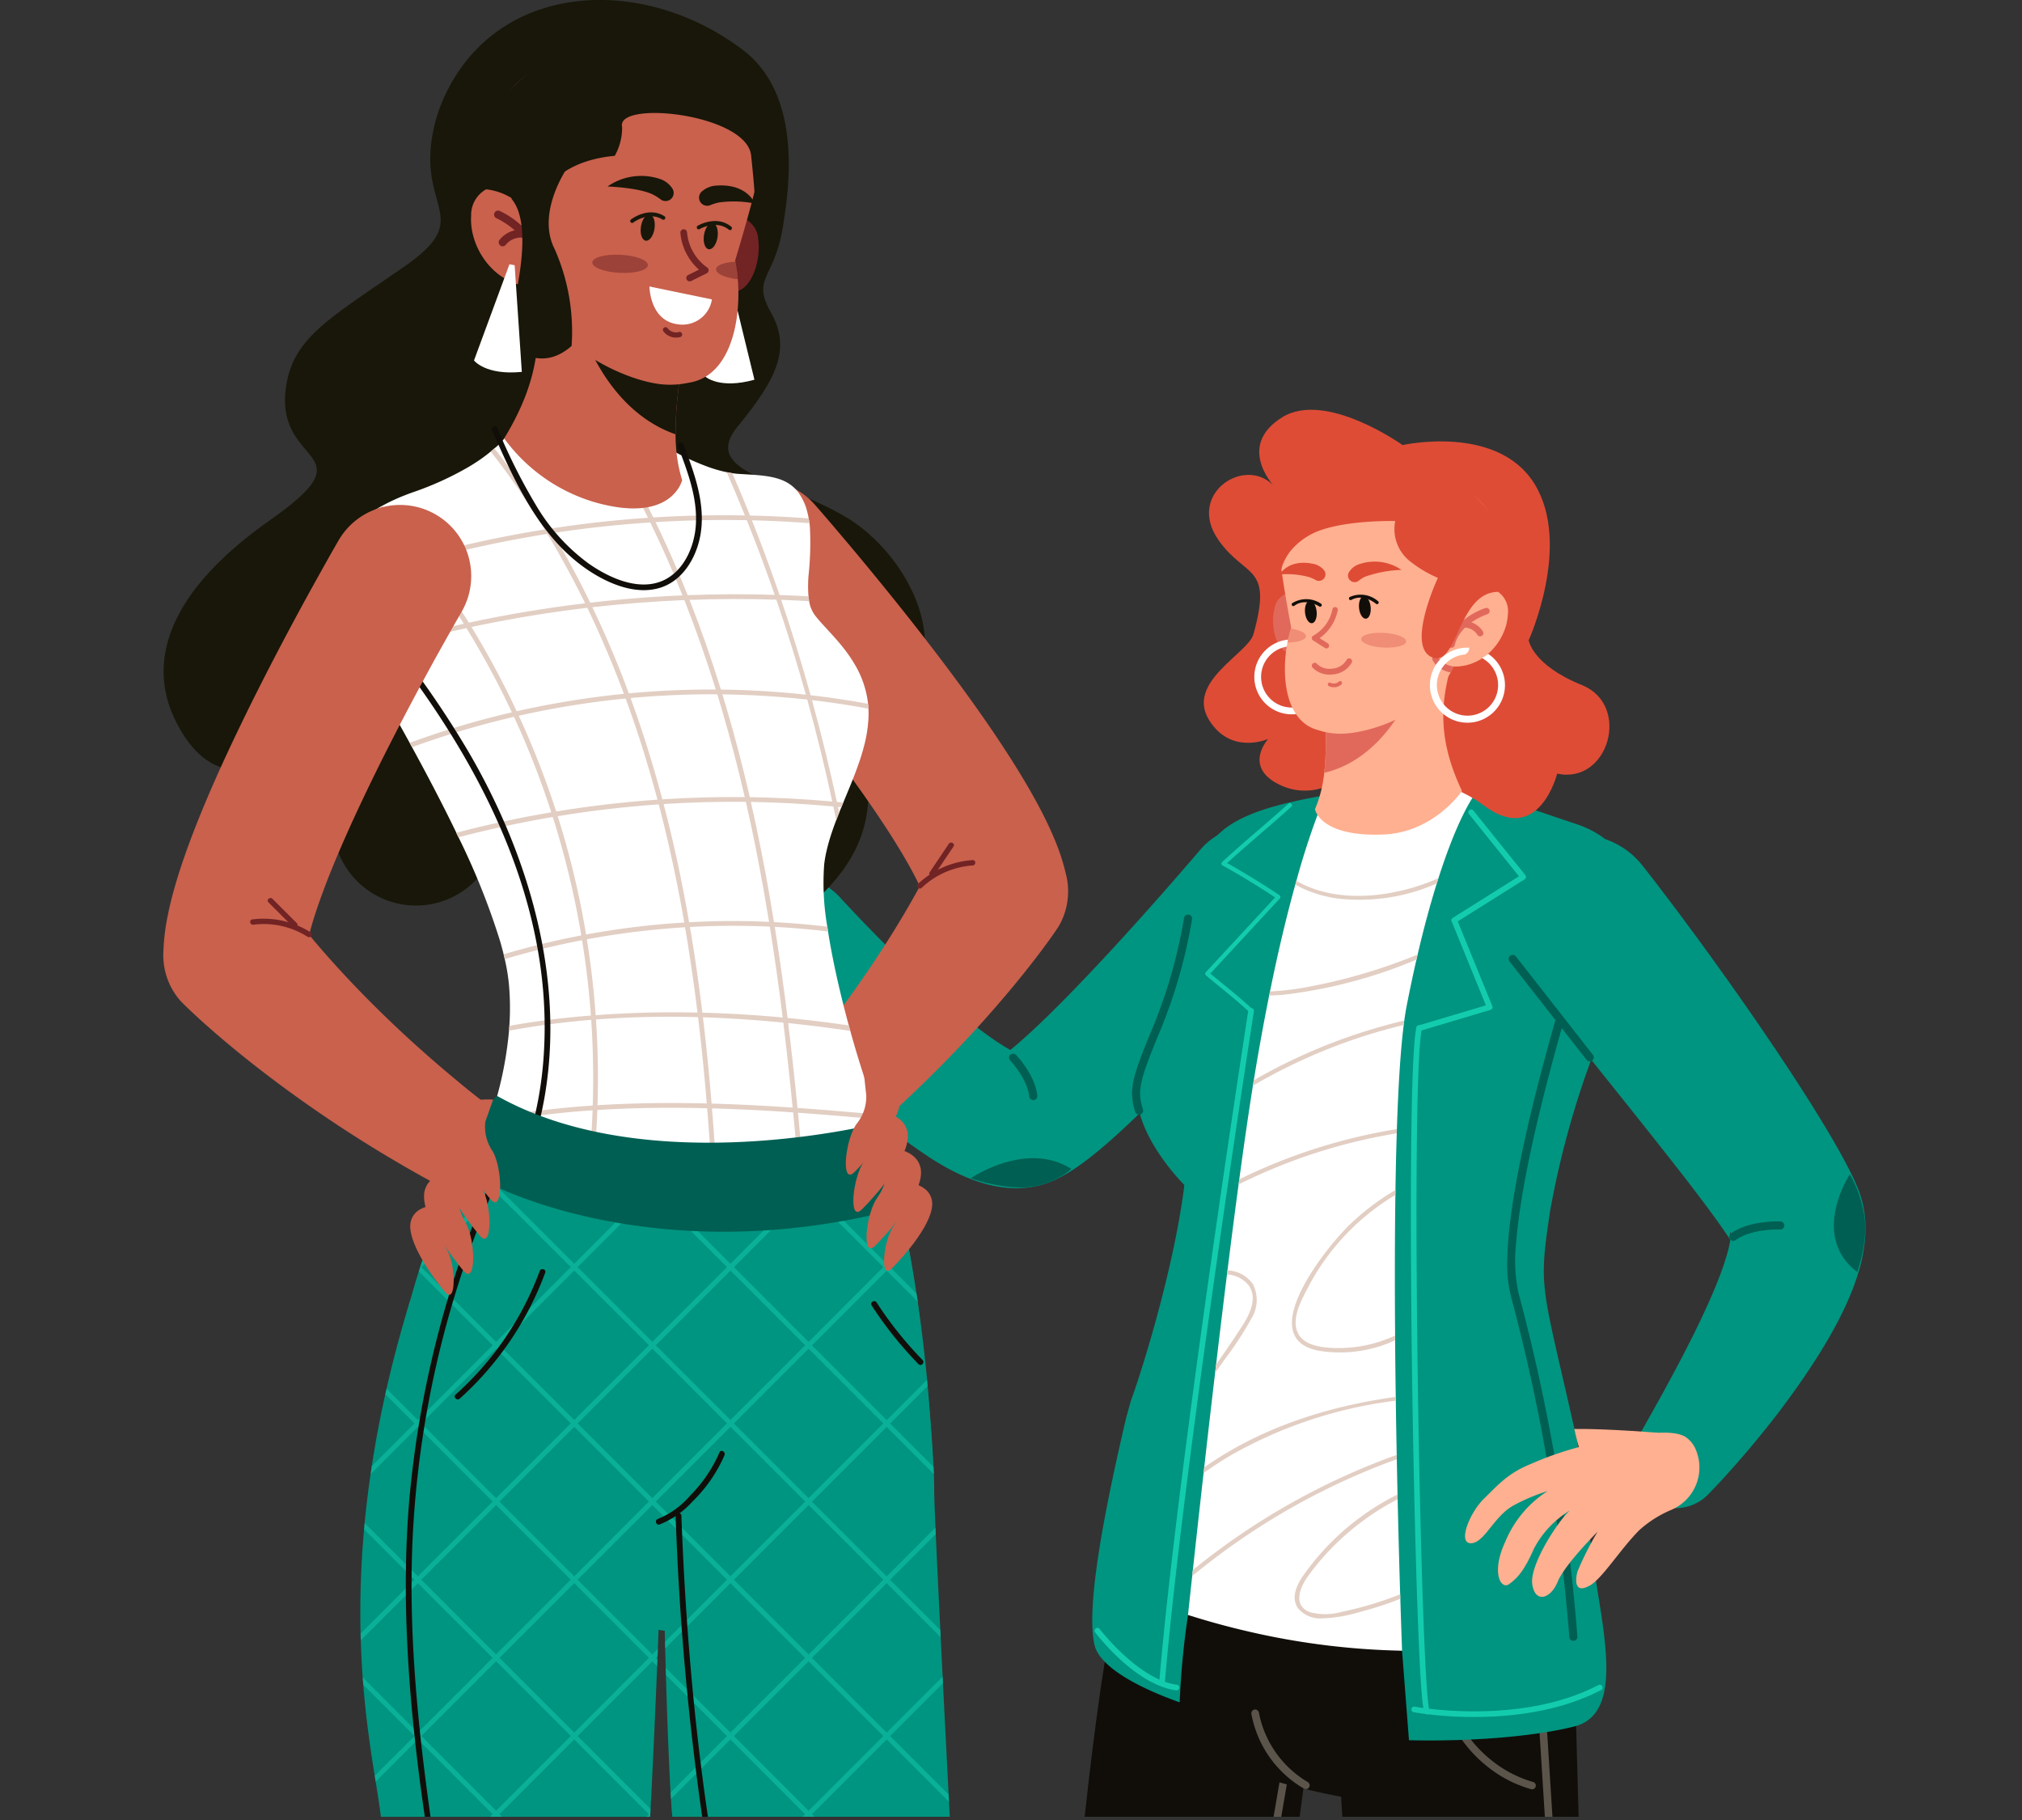 <svg xmlns="http://www.w3.org/2000/svg" xmlns:xlink="http://www.w3.org/1999/xlink" width="260" height="234" viewBox="0 0 260 234">
  <rect x="0" y="0" width="260" height="234" fill="#333333" stroke="none"/>
  <defs>
    <clipPath id="clip-path">
      <rect id="Rectángulo_37551" data-name="Rectángulo 37551" width="260" height="234" transform="translate(-9148 -4294)" fill="#fff" stroke="#707070" stroke-width="1"/>
    </clipPath>
    <clipPath id="clip-path-2">
      <rect id="Rectángulo_37524" data-name="Rectángulo 37524" width="218.876" height="233.586" fill="none"/>
    </clipPath>
    <clipPath id="clip-path-4">
      <rect id="Rectángulo_37518" data-name="Rectángulo 37518" width="2.374" height="1.799" transform="translate(144.55 80.813)" fill="none"/>
    </clipPath>
    <clipPath id="clip-path-5">
      <rect id="Rectángulo_37519" data-name="Rectángulo 37519" width="5.793" height="1.914" transform="translate(154.025 81.357)" fill="none"/>
    </clipPath>
    <clipPath id="clip-path-6">
      <rect id="Rectángulo_37520" data-name="Rectángulo 37520" width="75.667" height="88.16" transform="translate(25.37 145.426)" fill="none"/>
    </clipPath>
    <clipPath id="clip-path-7">
      <rect id="Rectángulo_37521" data-name="Rectángulo 37521" width="2.808" height="2.265" transform="translate(71.07 33.643)" fill="none"/>
    </clipPath>
    <clipPath id="clip-path-8">
      <rect id="Rectángulo_37522" data-name="Rectángulo 37522" width="7.152" height="2.356" transform="translate(55.161 32.736)" fill="none"/>
    </clipPath>
  </defs>
  <g id="Enmascarar_grupo_181" data-name="Enmascarar grupo 181" transform="translate(9148 4294)" clip-path="url(#clip-path)">
    <g id="Grupo_157948" data-name="Grupo 157948" transform="translate(-9127 -4294)">
      <g id="Grupo_157947" data-name="Grupo 157947" clip-path="url(#clip-path-2)">
        <g id="Grupo_157946" data-name="Grupo 157946">
          <g id="Grupo_157945" data-name="Grupo 157945" clip-path="url(#clip-path-2)">
            <path id="Trazado_130691" data-name="Trazado 130691" d="M109.694,152.773a11.617,11.617,0,0,0,4.832-1.019c2.917-1.318,7.553-4.454,19.82-17.718,6.421-6.943,11.892-13.39,12.122-13.661a8.6,8.6,0,0,0-13.126-11.125c-.067.079-5.288,6.23-11.3,12.748-7.3,7.916-11.213,11.452-13.128,12.995-1.8-.993-5.479-3.465-11.9-9.492-5.429-5.094-9.9-10.014-9.945-10.063a8.6,8.6,0,0,0-12.748,11.556c.25.276,6.216,6.844,13.165,13.123a85,85,0,0,0,11.289,8.856c1.712,1.073,6.065,3.8,10.921,3.8" fill="#009580"/>
            <path id="Trazado_130692" data-name="Trazado 130692" d="M116.761,150.3a10.2,10.2,0,0,1-6.462,2.393,21.631,21.631,0,0,1-6.47-1.2s7.121-4.9,12.932-1.2" fill="#005f53"/>
            <path id="Trazado_130693" data-name="Trazado 130693" d="M111.864,141.443a.522.522,0,0,0,.519-.577c-.283-2.649-2.632-5.13-2.732-5.234a.521.521,0,1,0-.753.721c.025.027,2.2,2.334,2.448,4.624a.522.522,0,0,0,.518.466" fill="#005f53"/>
            <path id="Trazado_130694" data-name="Trazado 130694" d="M146.118,233.586c2.181-16.156,4.143-33.237,4.143-33.237s-24.774-6.229-27.482,4.453c-1.52,6-3.024,17.037-4.308,28.784Z" fill="#110e0a"/>
            <path id="Trazado_130695" data-name="Trazado 130695" d="M143.751,233.586c1.75-10.156,3.077-18.236,3.108-18.428A.488.488,0,0,0,145.9,215c-.031.193-1.372,8.358-3.135,18.586Z" fill="#5b544b"/>
            <path id="Trazado_130696" data-name="Trazado 130696" d="M145.664,229.732q1.065.269,2.141.514c9.163,2.1,18.782,2.945,25.513,1.335,3.323-.794,5.447-4.867,6.8-9.417a17.7,17.7,0,0,0,.943-3.778c.824-12.643-2.286-18.007-2.286-18.007l-49.552-5.536s-1.647,3.038-3.475,7a82.808,82.808,0,0,0-3.7,9.248l0,.008a24.127,24.127,0,0,0-1.1,4.919c-.393,4.506,11.388,10.357,24.723,13.715" fill="#110e0a"/>
            <path id="Trazado_130697" data-name="Trazado 130697" d="M151.61,233.586h30.381c-.247-8.757-.456-16.84-.587-21.361-.07-2.29-.11-3.632-.11-3.632s-24.42-2.809-29.129,5.51a5.942,5.942,0,0,0-.717,2.147,62.869,62.869,0,0,0-.25,8.862c.057,2.536.2,5.4.412,8.474" fill="#110e0a"/>
            <path id="Trazado_130698" data-name="Trazado 130698" d="M176.009,230.052a.478.478,0,0,0,.107-.943,15.232,15.232,0,0,1-5.529-2.946c-3.717-3.055-5.776-7.425-6.118-12.987a.477.477,0,0,0-.953.058c.449,7.3,3.783,11.475,6.5,13.7a15.907,15.907,0,0,0,5.884,3.109.5.5,0,0,0,.108.012" fill="#5b544b"/>
            <path id="Trazado_130699" data-name="Trazado 130699" d="M178.624,233.586c-.763-12.1-1.343-21.437-1.358-21.652a.487.487,0,0,0-.972.06c.015.215.591,9.523,1.352,21.592Z" fill="#5b544b"/>
            <path id="Trazado_130700" data-name="Trazado 130700" d="M146.913,230.031a.488.488,0,0,0,.227-.92,13.274,13.274,0,0,1-6.266-8.92.488.488,0,0,0-.962.163,14.02,14.02,0,0,0,6.775,9.621.482.482,0,0,0,.226.056" fill="#5b544b"/>
            <path id="Trazado_130701" data-name="Trazado 130701" d="M178.311,155.786c-1.543,10.306-1.084,9.047,3.488,29.494,0,0,.9,6.317,1.9,14.406,1.1,8.958,4.547,20.577-2.259,22.288-4.738,1.19-12.517,1.961-21.267,1.771l-.887-11.508-27.525-4.6a104.743,104.743,0,0,0-1.075,11.233c-.036-.014-.071-.025-.108-.038-6.01-2.151-10.258-4.785-10.839-7.338-1.07-4.7.994-16.1,4.1-29.337.057-.132.493-1.824.626-2.192.085-.23.183-.5.291-.816.625-1.809,1.636-4.956,2.7-8.765.223-.805.452-1.639.676-2.5.591-2.244,1.175-4.649,1.7-7.1q.3-1.385.563-2.778.252-1.326.467-2.647c.155-.927.274-1.745.358-2.433.007-.056.013-.111.02-.164.013-.12.028-.238.038-.351a.368.368,0,0,0,.007-.064s-.149-.149-.407-.423c-.035-.038-.074-.079-.111-.122-1.2-1.3-4.134-4.772-5.2-8.6s2.1-10.35,4.413-17.829c.093-.3.184-.6.274-.9a54.922,54.922,0,0,0,1.323-5.347c1.888-9.994,1.416-13.942,17.11-16.747l.679-.062,17.214-1.545s.951.333,2.449.852c3.1,1.075,8.543,2.953,12.7,4.34,9.445,3.149,8.811,13.46,4.886,22.608-.9,2.1-1.762,4.271-2.563,6.456-.109.293-.218.586-.321.881a114.852,114.852,0,0,0-5.423,19.874" fill="#009580"/>
            <path id="Trazado_130702" data-name="Trazado 130702" d="M144.661,103.341c-2.8,2.545-5.743,4.924-8.518,7.5a.274.274,0,0,0,.055.427q3.606,2.005,7.041,4.3c-.018-.142-.037-.284-.055-.427L134.049,125a.273.273,0,0,0,0,.384c1.875,1.6,3.842,3.084,5.634,4.776.254.24.639-.144.384-.384-1.792-1.692-3.758-3.181-5.634-4.776v.384l9.135-9.867a.276.276,0,0,0-.055-.427q-3.431-2.291-7.04-4.3c.018.142.036.284.055.427,2.774-2.575,5.717-4.954,8.517-7.5.26-.235-.126-.619-.384-.384" fill="#13ccae"/>
            <path id="Trazado_130703" data-name="Trazado 130703" d="M128.425,216.658h-.031a.362.362,0,0,1-.33-.391c2.324-27.705,11.362-85.765,11.452-86.349a.362.362,0,1,1,.716.112c-.091.583-9.124,58.618-11.446,86.3a.363.363,0,0,1-.361.332" fill="#13ccae"/>
            <path id="Trazado_130704" data-name="Trazado 130704" d="M161.481,132.559a.363.363,0,0,1-.1-.71l8.686-2.591-4.407-10.8a.364.364,0,0,1,.143-.444l8.513-5.351-6.429-8a.362.362,0,1,1,.564-.454l6.685,8.313a.363.363,0,0,1-.089.534l-8.6,5.406,4.443,10.893a.367.367,0,0,1-.009.294.36.36,0,0,1-.223.19l-9.069,2.706a.379.379,0,0,1-.1.015" fill="#13ccae"/>
            <path id="Trazado_130705" data-name="Trazado 130705" d="M162.542,220.428a.4.4,0,0,1-.163-.036c-.308-.14-.628-.285-1.1-13.23-.274-7.578-.521-17.948-.678-28.453-.285-19.046-.319-42.676.521-46.588a.363.363,0,1,1,.709.152c-.816,3.795-.789,26.948-.518,45.621.318,21.884.951,39.962,1.457,41.846l.017.012a.363.363,0,0,1,.074.507.4.4,0,0,1-.324.169" fill="#13ccae"/>
            <path id="Trazado_130706" data-name="Trazado 130706" d="M130.279,217.329l-.049,0c-5.238-.705-10.192-7.17-10.4-7.445a.362.362,0,1,1,.577-.437c.049.065,4.982,6.5,9.92,7.164a.362.362,0,0,1-.048.721" fill="#13ccae"/>
            <path id="Trazado_130707" data-name="Trazado 130707" d="M168.559,220.754a46.379,46.379,0,0,1-7.778-.613.362.362,0,1,1,.136-.712c.133.026,13.471,2.506,23.631-2.783a.362.362,0,0,1,.334.642c-5.351,2.787-11.553,3.466-16.323,3.466" fill="#13ccae"/>
            <path id="Trazado_130708" data-name="Trazado 130708" d="M169.03,101.626c-1.214,1.449-3.068,5.041-5.062,11.27-.075.226-.147.458-.22.692-.811,2.6-1.642,5.634-2.461,9.139q-.077.324-.15.652-.642,2.793-1.265,5.977c-.107.551-.208,1.174-.3,1.86q-.039.274-.074.566c-.417,3.3-.7,7.929-.879,13.388-.005.18-.011.361-.016.542-.073,2.3-.129,4.745-.167,7.294,0,.21-.005.422-.009.634-.08,5.662-.083,11.82-.036,18.08,0,.2,0,.4,0,.6.02,2.42.047,4.852.082,7.276,0,.165,0,.33.007.493.033,2.34.073,4.667.118,6.966,0,.188.007.375.011.563q.044,2.293.094,4.535c.005.2.009.4.014.6.1,4.3.21,8.426.326,12.226.008.193.013.387.019.579.074,2.369.15,4.606.224,6.676a95.507,95.507,0,0,1-19.8-2.479q-3.9-.9-7.726-2.118c.169-1.57.348-3.243.54-5h0c.027-.259.056-.518.084-.781.418-3.838.882-8.053,1.378-12.46.027-.244.056-.489.083-.735.444-3.945.913-8.035,1.4-12.141v0c.041-.358.083-.719.127-1.077v0c.458-3.892.929-7.788,1.4-11.583.021-.179.045-.359.067-.538.476-3.827.954-7.542,1.425-11.032.029-.221.058-.44.089-.66.607-4.482,1.2-8.576,1.751-12.035q.057-.354.113-.7c.025-.146.049-.291.072-.434.629-3.815,1.27-7.3,1.907-10.469.037-.174.071-.348.107-.52,1.114-5.474,2.221-10.009,3.255-13.733.045-.165.091-.33.138-.491a97.923,97.923,0,0,1,3.671-10.925l17.212-1.545,2.451.851" fill="#fff"/>
            <path id="Trazado_130709" data-name="Trazado 130709" d="M163.967,112.9c-.074.226-.147.458-.219.692a24.711,24.711,0,0,1-12.567,1.951,15.455,15.455,0,0,1-5.624-1.8c.046-.164.091-.329.138-.49,4.584,2.639,10.545,2.26,15.432.728a26.326,26.326,0,0,0,2.84-1.078" fill="#e2cec3"/>
            <path id="Trazado_130710" data-name="Trazado 130710" d="M161.287,122.727c-.051.215-.1.433-.15.652a62.738,62.738,0,0,1-16.9,4.494c-.663.069-1.346.11-2.038.116.037-.174.071-.348.107-.52a32.856,32.856,0,0,0,4.854-.578,70.485,70.485,0,0,0,8.993-2.279q2.605-.841,5.137-1.885" fill="#e2cec3"/>
            <path id="Trazado_130711" data-name="Trazado 130711" d="M159.57,131.217c-.026.183-.052.371-.075.565a71.273,71.273,0,0,0-19.391,7.81c.039-.235.076-.469.112-.7a72.037,72.037,0,0,1,19.354-7.676" fill="#e2cec3"/>
            <path id="Trazado_130712" data-name="Trazado 130712" d="M158.617,145.171c-.005.179-.011.36-.016.542a71.338,71.338,0,0,0-20.337,6.574c.029-.221.058-.44.089-.659a72.094,72.094,0,0,1,20.264-6.457" fill="#e2cec3"/>
            <path id="Trazado_130713" data-name="Trazado 130713" d="M147.255,165.408c-.8,1.541-1.994,3.632-1.563,5.426.489,2.047,2.885,2.388,4.648,2.471a17.257,17.257,0,0,0,8.049-1.585c0,.2,0,.4,0,.6a16.805,16.805,0,0,1-9.79,1.346c-8.507-1.567.928-13.279,3.913-16.168a31.209,31.209,0,0,1,5.917-4.492c0,.21-.005.422-.009.634a30.106,30.106,0,0,0-11.17,11.768" fill="#e2cec3"/>
            <path id="Trazado_130714" data-name="Trazado 130714" d="M139.914,169.519a43.948,43.948,0,0,1-3.525,5.378q-.567.814-1.144,1.622c.041-.358.083-.719.126-1.077v0q1.63-2.314,3.179-4.68c1.014-1.547,2.277-3.766.989-5.528a3.788,3.788,0,0,0-2.768-1.375c.022-.179.046-.359.068-.538.112.013.226.027.34.045a4.128,4.128,0,0,1,2.943,1.765,4.5,4.5,0,0,1-.208,4.39" fill="#e2cec3"/>
            <path id="Trazado_130715" data-name="Trazado 130715" d="M158.483,180.088a56.912,56.912,0,0,0-21.309,7.075q-1.753,1.04-3.409,2.235c.027-.245.056-.489.083-.736,7.271-5.114,15.8-7.833,24.628-9.067,0,.165,0,.33.007.493" fill="#e2cec3"/>
            <path id="Trazado_130716" data-name="Trazado 130716" d="M158.611,187.617q-.546.195-1.09.4A88.709,88.709,0,0,0,132.3,202.638c.027-.259.056-.518.083-.781a89.439,89.439,0,0,1,26.214-14.8c0,.188.007.375.011.563" fill="#e2cec3"/>
            <path id="Trazado_130717" data-name="Trazado 130717" d="M159.064,205.559a43.5,43.5,0,0,1-5.218,1.695,18.46,18.46,0,0,1-4.827.821,3.717,3.717,0,0,1-3.119-1.3c-.9-1.326-.2-2.9.6-4.086a32.534,32.534,0,0,1,12.2-10.535c.006.2.009.4.015.6a33.377,33.377,0,0,0-4.749,3,32.427,32.427,0,0,0-6.825,6.964c-1.02,1.433-1.891,3.724.284,4.556a7.593,7.593,0,0,0,4.155-.055,43.328,43.328,0,0,0,7.461-2.237c.007.194.013.388.018.58" fill="#e2cec3"/>
            <path id="Trazado_130718" data-name="Trazado 130718" d="M125.471,143.323a.547.547,0,0,0,.154-.023.523.523,0,0,0,.345-.652c-.7-2.274-.6-3.362,2.049-9.727a66.077,66.077,0,0,0,4.262-14.746.521.521,0,1,0-1.033-.139,65.017,65.017,0,0,1-4.192,14.484c-2.617,6.288-2.909,7.751-2.083,10.435a.521.521,0,0,0,.5.368" fill="#005f53"/>
            <path id="Trazado_130719" data-name="Trazado 130719" d="M159.354,57.224s12.244-2.76,17,5.053-.784,20.037-.784,20.037.442,3.18,6.833,5.763,3.419,12.828-3.174,11.389c0,0-2.345,9.4-9.416,4.1s-17.766-3.807-17.766-3.807-3.989,3.4-8.612,1.088S142.078,95,142.078,95s-4.792,2.157-7.619-2.442c-3-4.88,5.019-8.528,5.716-11.019,2.529-9.043-1.009-7.123-4.505-12.117-4.269-6.1,3.848-11.153,7.4-6.622,0,0-5.33-5.335.8-9.148,5.6-3.485,15.48,3.572,15.48,3.572" fill="#de4c36"/>
            <path id="Trazado_130720" data-name="Trazado 130720" d="M145.169,76.139a2.49,2.49,0,0,0-2.287,2.128c-.556,2.154.169,5.921,2.431,5.7s-.144-7.829-.144-7.829" fill="#e1695c"/>
            <path id="Trazado_130721" data-name="Trazado 130721" d="M145.1,91.842a4.812,4.812,0,1,1,4.812-4.811,4.817,4.817,0,0,1-4.812,4.811m0-8.753a3.941,3.941,0,1,0,3.941,3.942,3.946,3.946,0,0,0-3.941-3.942" fill="#fff"/>
            <line id="Línea_221" data-name="Línea 221" y2="0.002" transform="translate(149.477 93.76)" fill="#ffb090"/>
            <path id="Trazado_130722" data-name="Trazado 130722" d="M166.993,101.691s-3.569,5.332-10.072,5.6c-8.261.345-8.832-3.259-8.832-3.259a15.5,15.5,0,0,0,.991-3.307c.082-.441.15-.9.2-1.368a37.4,37.4,0,0,0,.2-4.351c0-.385,0-.786-.011-1.2v-.048c5.775-.762,10.644-2.794,14.224-6.632l.9-.419.6-.284.072.34-.214,1.037c-1.023,4.874-.328,9.068,1.932,13.886" fill="#ffb090"/>
            <path id="Trazado_130723" data-name="Trazado 130723" d="M159.354,91.067c-1.466,2.57-4.714,7.048-10.07,8.294a37.4,37.4,0,0,0,.2-4.351c0-.385,0-.786-.011-1.2.11.025.224.046.337.065,3.051.516,6.55-.729,9.54-2.809" fill="#e1695c"/>
            <path id="Trazado_130724" data-name="Trazado 130724" d="M172.886,79c-.118,3.075-2.866,6.742-6.893,6.7h-.108c-.072.174-.154.345-.239.519-.037.075-.075.152-.113.227a.12.12,0,0,1-.013.021c-2.706,5.128-10.268,7.916-14.3,7.871a9.164,9.164,0,0,1-2.7-.457c-4.233-1.091-4.81-6.888-3.972-11.27a17,17,0,0,1,.45-1.8l.036-.115s-1.193-6.22-1.425-8.923c-.446-5.238,2.748-10.42,14.221-11.023s13.942,6.6,14.6,10.394c.112.633-.158,4.365-.807,4.944A3.053,3.053,0,0,1,172.886,79" fill="#ffb090"/>
            <path id="Trazado_130725" data-name="Trazado 130725" d="M146.807,78.764c.08.8.48,1.407.894,1.365s.683-.72.6-1.516-.48-1.406-.893-1.365-.683.721-.6,1.516" fill="#110e0a"/>
            <path id="Trazado_130726" data-name="Trazado 130726" d="M148.827,77.993a.208.208,0,0,0,.1-.082.211.211,0,0,0-.06-.293,3.4,3.4,0,0,0-3.682-.08.212.212,0,1,0,.251.341c1.428-1.052,3.181.081,3.2.093a.214.214,0,0,0,.191.021" fill="#110e0a"/>
            <path id="Trazado_130727" data-name="Trazado 130727" d="M153.752,78.182c.08.795.48,1.407.894,1.365s.683-.721.6-1.516-.48-1.407-.893-1.365-.683.721-.6,1.516" fill="#110e0a"/>
            <path id="Trazado_130728" data-name="Trazado 130728" d="M156.117,77.672a.216.216,0,0,0,.112-.068.211.211,0,0,0-.023-.3,3.4,3.4,0,0,0-3.642-.546.212.212,0,0,0,.206.371c1.551-.864,3.145.482,3.16.5a.215.215,0,0,0,.187.045" fill="#110e0a"/>
            <path id="Trazado_130729" data-name="Trazado 130729" d="M165.993,85.7h-.108c-.071.174-.153.345-.239.519-.036.075-.075.152-.113.227a.113.113,0,0,1-.012.021,3.694,3.694,0,0,1-1.53-.675,2.939,2.939,0,0,1-.786-.92.416.416,0,0,1,.728-.4,2.247,2.247,0,0,0,.957.9,3,3,0,0,0,.716.254,3.555,3.555,0,0,0,.387.07" fill="#e1695c"/>
            <g id="Grupo_157932" data-name="Grupo 157932" opacity="0.5">
              <g id="Grupo_157931" data-name="Grupo 157931">
                <g id="Grupo_157930" data-name="Grupo 157930" clip-path="url(#clip-path-4)">
                  <path id="Trazado_130730" data-name="Trazado 130730" d="M146.923,81.819c-.026.457-1.044.781-2.373.793a16.686,16.686,0,0,1,.449-1.8c1.14.189,1.948.589,1.924,1" fill="#e1695c"/>
                </g>
              </g>
            </g>
            <path id="Trazado_130731" data-name="Trazado 130731" d="M170.352,84.069c-.261.182-.52.366-.786.54a3.938,3.938,0,1,1-2.215-.456.949.949,0,0,0,.576-.882c-.075,0-.15-.005-.226-.005a4.827,4.827,0,1,0,2.651.8" fill="#fff"/>
            <path id="Trazado_130732" data-name="Trazado 130732" d="M150.632,88.364a1.44,1.44,0,0,0,.873-.386.243.243,0,0,0-.006-.342.24.24,0,0,0-.339,0,.983.983,0,0,1-1.086.143.241.241,0,0,0-.192.443,1.576,1.576,0,0,0,.75.137" fill="#e1695c"/>
            <path id="Trazado_130733" data-name="Trazado 130733" d="M150.32,86.714l.041,0a3.055,3.055,0,0,0,2.461-1.535.374.374,0,0,0-.669-.334,2.309,2.309,0,0,1-1.855,1.124l-.034,0a2.272,2.272,0,0,1-1.919-.618.373.373,0,0,0-.582.468,3,3,0,0,0,2.557.895" fill="#e1695c"/>
            <path id="Trazado_130734" data-name="Trazado 130734" d="M149.557,83.367a.347.347,0,0,1-.187-.055l-1.532-.977a.348.348,0,0,1,.022-.6,5.023,5.023,0,0,0,2.482-3.441.349.349,0,0,1,.675.174,5.8,5.8,0,0,1-2.332,3.581l1.06.676a.348.348,0,0,1-.188.642" fill="#e1695c"/>
            <path id="Trazado_130735" data-name="Trazado 130735" d="M153.706,74.668a.847.847,0,0,1-1.262-1.082,2.454,2.454,0,0,1,1.359-1.06,6.145,6.145,0,0,1,5.415.746,15.718,15.718,0,0,0-4.713.884,4.749,4.749,0,0,0-.8.512" fill="#de4c36"/>
            <path id="Trazado_130736" data-name="Trazado 130736" d="M148.169,74.574a.846.846,0,0,0,1.086-1.258,2.447,2.447,0,0,0-1.5-.845c-3.137-.6-4.183,1.381-4.183,1.381a11.253,11.253,0,0,1,3.731.335,4.772,4.772,0,0,1,.867.387" fill="#de4c36"/>
            <g id="Grupo_157935" data-name="Grupo 157935" opacity="0.5">
              <g id="Grupo_157934" data-name="Grupo 157934">
                <g id="Grupo_157933" data-name="Grupo 157933" clip-path="url(#clip-path-5)">
                  <path id="Trazado_130737" data-name="Trazado 130737" d="M154.025,82.151c-.029.521,1.243,1.016,2.843,1.106s2.92-.259,2.949-.78-1.243-1.016-2.843-1.106-2.92.259-2.949.78" fill="#e1695c"/>
                </g>
              </g>
            </g>
            <path id="Trazado_130738" data-name="Trazado 130738" d="M165.705,83.287a.415.415,0,0,0,.353-.319c.665-2.872,4.165-3.992,4.2-4a.415.415,0,0,0-.246-.793c-.163.05-3.991,1.267-4.764,4.609a.414.414,0,0,0,.311.5.4.4,0,0,0,.145.008" fill="#e1695c"/>
            <path id="Trazado_130739" data-name="Trazado 130739" d="M169.376,81.81a.4.4,0,0,0,.151-.05.414.414,0,0,0,.16-.565,2.853,2.853,0,0,0-2.459-1.336.416.416,0,0,0,0,.831,2.021,2.021,0,0,1,1.732.911.415.415,0,0,0,.414.209" fill="#e1695c"/>
            <path id="Trazado_130740" data-name="Trazado 130740" d="M158.409,66.982a5.267,5.267,0,0,0,1.917,5.2,15.733,15.733,0,0,0,3.563,2.117s-4.105,8.772-.775,10.2,3.311-8.355,8.51-8.4c0,0,1.887-.316,1.829-3.594s-5.256-12.8-13.809-12.629-16.3,4.066-16.841,10.048.8,4.861.8,4.861-.464-3.514,3.763-5.964c3.507-2.033,11.048-1.83,11.048-1.83" fill="#de4c36"/>
            <path id="Trazado_130741" data-name="Trazado 130741" d="M173.217,166.41a243.946,243.946,0,0,1,7.575,44.078.521.521,0,0,0,.519.481.31.31,0,0,0,.043,0,.521.521,0,0,0,.478-.564,244.932,244.932,0,0,0-7.6-44.265,20.072,20.072,0,0,1-.28-6.291c.065-.875.16-1.8.282-2.756.1-.829.227-1.687.367-2.568.045-.285.091-.572.14-.863,2.4-14.3,8.787-33.745,8.874-34.012a.523.523,0,1,0-.993-.328c-.361,1.094-6.635,20.188-8.957,34.405-.05.291-.094.578-.139.863-.2,1.292-.362,2.538-.483,3.721-.125,1.227-.2,2.386-.228,3.458a17.039,17.039,0,0,0,.407,4.643" fill="#005f53"/>
            <path id="Trazado_130742" data-name="Trazado 130742" d="M218.873,157.64a15,15,0,0,0-.115-1.561,13.915,13.915,0,0,0-.35-1.776q-.066-.238-.138-.475c-.05-.162-.107-.327-.163-.489s-.124-.333-.19-.5l-.153-.369-.219-.508-.205-.447-.2-.421-.2-.4c-.254-.51-.505-.995-.749-1.449-.49-.916-.969-1.766-1.45-2.6-.964-1.656-1.93-3.224-2.9-4.777s-1.96-3.065-2.947-4.571q-2.979-4.508-6.042-8.874c-1.018-1.462-2.053-2.908-3.091-4.35s-2.072-2.886-3.131-4.309-2.107-2.856-3.184-4.266c-.538-.706-1.071-1.415-1.615-2.117s-1.081-1.4-1.652-2.116l-.025-.032a10.322,10.322,0,0,0-8.318-3.894,96.227,96.227,0,0,0-7.508,17.23l1.185,1.515,1.617,2.047c1.074,1.369,2.169,2.723,3.25,4.086l6.513,8.147c2.165,2.711,4.33,5.414,6.448,8.116q1.6,2.019,3.141,4.036c1.029,1.337,2.039,2.676,2.978,3.974.471.646.925,1.284,1.332,1.88.207.3.39.578.56.838l.138.215a13.393,13.393,0,0,1-.335,1.542c-.173.627-.379,1.3-.621,1.989-.485,1.378-1.071,2.83-1.722,4.29-1.3,2.931-2.812,5.92-4.4,8.9-.8,1.49-1.6,2.991-2.439,4.475q-.617,1.122-1.248,2.233l-1.231,2.186-.1.175a5.827,5.827,0,0,0,9.277,6.9l.505-.525.477-.5c.316-.337.632-.67.94-1.01q.924-1.017,1.831-2.045c1.2-1.383,2.382-2.778,3.53-4.215a105.222,105.222,0,0,0,6.572-9.1c1.029-1.627,2.033-3.312,2.97-5.148.468-.919.929-1.872,1.357-2.9a31.24,31.24,0,0,0,1.195-3.341,20.1,20.1,0,0,0,.787-4.316c.029-.428.04-.893.031-1.374m-17.386.8c.008-.042.024-.068.035-.057a1.628,1.628,0,0,1,.013.735,2.662,2.662,0,0,1-.059-.428,1.017,1.017,0,0,1,.011-.25" fill="#009580"/>
            <path id="Trazado_130743" data-name="Trazado 130743" d="M183.415,136.463a.515.515,0,0,0,.321-.111.521.521,0,0,0,.089-.732l-9.9-12.647a.521.521,0,0,0-.821.643l9.9,12.647a.522.522,0,0,0,.411.2" fill="#005f53"/>
            <path id="Trazado_130744" data-name="Trazado 130744" d="M216.87,150.981s-5.213,7.862.94,12.562c0,0,1.575-4.215.833-7.691a15.528,15.528,0,0,0-1.773-4.871" fill="#005f53"/>
            <path id="Trazado_130745" data-name="Trazado 130745" d="M201.873,159.535a.521.521,0,0,0,.307-.1c2.05-1.5,5.7-1.355,5.737-1.353a.522.522,0,0,0,.046-1.042c-.164-.007-4.055-.159-6.4,1.553a.521.521,0,0,0,.308.942" fill="#005f53"/>
            <path id="Trazado_130746" data-name="Trazado 130746" d="M181.439,183.722h.1c4.237-.043,10.748.5,10.748.5s-7.15,1.922-10.059,2.564c-.3-1.013-.588-2.028-.791-3.065" fill="#ffb090"/>
            <path id="Trazado_130747" data-name="Trazado 130747" d="M197.134,186.579a5.913,5.913,0,0,1-3.209,7.539,14.525,14.525,0,0,0-4.158,2.638c-2.483,2.515-4.718,6.177-6.331,7.092-2.381,1.352-1.7-1.522-1.568-1.866a40.939,40.939,0,0,1,2.559-5.048s-4.252,4.241-5.134,6.437-2.918,2.822-3.266.3,3.364-8.167,4.816-9.453a12.6,12.6,0,0,0-4.59,4.873c-1.293,2.933-2.149,3.81-3.2,4.58s-2.373-1.475-.464-5.524a14.15,14.15,0,0,1,5.4-6.432,23.708,23.708,0,0,0-4.289,1.8c-2.579,1.344-3.8,4.854-5.541,4.9-1.778.048-.191-3.933,1.667-5.737s3.055-3.272,6.127-4.5a41.739,41.739,0,0,1,8.067-2.6c2.016-.3,9.048-2.287,11.628-.883a3.631,3.631,0,0,1,1.479,1.877" fill="#ffb090"/>
            <path id="Trazado_130748" data-name="Trazado 130748" d="M74.53,6.425c-12.935-9.8-31.5-8.818-38.337,5.9a19.774,19.774,0,0,0-1.238,3.443C32.1,26.939,40.478,27.689,30.983,34.278S16.829,43.342,15.824,49.463c-1.776,10.812,11.1,8.125-2.132,17.436S-2.2,85.251,1.664,92.844c6.807,13.363,15.9-1.311,20.441,15.464.028.1.055.2.083.3a10.692,10.692,0,0,0,19.528,2.525c3.844-6.58,7.741-12.818,15.331-8.49,14.025,8,18.024,22.474,28.218,11.76s1.332-17.829,9.1-24.138S95.92,71.3,87.719,66.448s-18.73-5.667-13.845-11.64,6.912-9.884,4.293-14.55.436-4.194,1.531-11.28c.638-4.128,2.713-16.584-5.168-22.553" fill="#181709"/>
            <path id="Trazado_130749" data-name="Trazado 130749" d="M77.456,141.56q2.871-3.2,5.56-6.527,3.2-3.962,6.121-8.1c1.943-2.758,3.792-5.568,5.514-8.416.862-1.424,1.69-2.86,2.475-4.293l.15-.274c-.2-.43-.425-.878-.661-1.333-.848-1.632-1.878-3.355-2.965-5.078-2.2-3.453-4.67-6.928-7.234-10.363s-5.249-6.846-7.987-10.219q-2.054-2.531-4.152-5.03l-2.1-2.488L71.116,78.2,70.08,77.012l-.073-.087A9.145,9.145,0,0,1,83.818,64.933l1.153,1.326,1.115,1.3,2.2,2.6q2.191,2.611,4.341,5.258c2.866,3.53,5.683,7.114,8.44,10.8s5.447,7.464,8.025,11.513c1.287,2.039,2.546,4.131,3.752,6.445.6,1.161,1.191,2.375,1.753,3.724a27.991,27.991,0,0,1,1.533,4.768,8.9,8.9,0,0,1-.918,6.29l-.037.064c-.072.123-.1.161-.146.235l-.12.179-.226.333-.437.628c-.29.41-.578.807-.868,1.2-.575.785-1.156,1.546-1.741,2.294-1.171,1.5-2.362,2.955-3.576,4.382q-3.639,4.273-7.526,8.227t-7.992,7.639q-4.1,3.671-8.4,7.062Z" fill="#c9614d"/>
            <path id="Trazado_130750" data-name="Trazado 130750" d="M104.071,111.276a10.558,10.558,0,0,0-6.554,2.872c-.324.3-.813-.183-.488-.489a11.325,11.325,0,0,1,7.042-3.074c.444-.031.442.66,0,.691" fill="#722324"/>
            <path id="Trazado_130751" data-name="Trazado 130751" d="M101.61,108.831l-2.471,3.675c-.246.367-.845.021-.6-.349l2.471-3.675c.246-.367.845-.021.6.349" fill="#722324"/>
            <path id="Trazado_130752" data-name="Trazado 130752" d="M96.944,168.793s-9.975.51-25.118-3.775q-.313-.087-.628-.18a123.468,123.468,0,0,1-17.075-6.359l-.579-.267a136,136,0,0,1-14.318-7.725,45.491,45.491,0,0,0,2.582-6.034c.079-.219.157-.444.234-.673a47.619,47.619,0,0,0,2.411-11.265c.017-.206.031-.413.044-.62a34.28,34.28,0,0,0-.056-5.336,25.331,25.331,0,0,0-.537-3.246c-.046-.2-.093-.407-.145-.614-.13-.541-.279-1.093-.442-1.657a91.989,91.989,0,0,0-5.362-13.4c-.093-.192-.186-.387-.279-.581-1.8-3.727-3.777-7.481-5.7-11-.1-.186-.2-.372-.3-.556-1.467-2.669-2.893-5.194-4.178-7.459l-.4-.7-.861-1.519q-.441-.774-.858-1.488c-.109-.188-.219-.374-.324-.553-1.471-2.507-2.614-4.366-2.779-5.4-.135-.851-.254-1.732-.31-2.626-.015-.217-.025-.436-.031-.653a13.418,13.418,0,0,1,.052-1.614c.024-.273.059-.543.107-.816a9.365,9.365,0,0,1,.424-1.63,7.2,7.2,0,0,1,.336-.814,11.421,11.421,0,0,1,4.763-4.893q.267-.161.554-.318c.252-.141.516-.279.789-.415s.578-.281.884-.42c.7-.312,1.449-.615,2.265-.9a40.3,40.3,0,0,0,7.089-3.219c.248-.142.481-.287.706-.432a20.849,20.849,0,0,0,2.2-1.582c.167-.137.324-.273.473-.405a7.986,7.986,0,0,0,2.165-2.655l12,1.4.781.09,6.83.8a32.824,32.824,0,0,0,5.879,2.81q.486.167.979.31c.411.118.822.223,1.231.306.244.051.486.1.726.128.278.043.555.074.828.091,2.86.181,5.3.2,6.971,1.646a4.88,4.88,0,0,1,.6.62A7.113,7.113,0,0,1,82.824,65.9c.066.25.12.5.165.754.015.074.027.149.039.223.023.13.042.263.06.393s.036.285.05.427a39.225,39.225,0,0,1-.178,6.35,16.926,16.926,0,0,0,0,2.626c.021.213.048.419.085.62a4.128,4.128,0,0,0,.723,1.785c1.064,1.411,3.015,3.132,4.579,5.45.064.1.128.191.19.29.105.163.206.328.306.5.041.066.08.132.121.2a12.625,12.625,0,0,1,1.618,4.655c.015.106.027.211.037.318.017.147.029.294.04.445,0,.06.008.119.008.181a11.013,11.013,0,0,1,.006,1.234A17.688,17.688,0,0,1,90,96.3c-.066.259-.145.513-.221.773-.252.814-.542,1.624-.852,2.434-.117.308-.237.618-.359.926-.37.921-.756,1.841-1.134,2.756-.083.2-.164.4-.244.6q-.146.35-.285.7v0q-.2.489-.385.979v0c-.386,1.014-.733,2.025-1.01,3.033-.072.26-.136.521-.2.783a16.147,16.147,0,0,0-.329,1.831,32.581,32.581,0,0,0,.4,8.033c.025.163.05.326.074.49.007.043.015.086.021.13.227,1.44.506,2.942.824,4.463.071.343.145.684.219,1.029v0c.486,2.213,1.042,4.446,1.622,6.578.066.238.131.472.194.705.532,1.915,1.081,3.738,1.608,5.374q.523,1.628,1,3.172v.008c.227.744.446,1.463.657,2.176.017.053.031.107.045.159v.01c.05.159.1.312.141.469,4.8,16.434,5.157,24.883,5.157,24.883" fill="#fff"/>
            <path id="Trazado_130753" data-name="Trazado 130753" d="M83.041,77.29q-1.776-.1-3.552-.169l-.043,0c-.207-.007-.411-.015-.618-.019q-5.584-.183-11.174.027L67,77.152h0q-5.928.245-11.827.919c-.216.023-.436.048-.654.074h0q-7.029.831-13.965,2.271c-.31.064-.62.13-.93.2-.214.046-.427.091-.64.139q-6.878,1.5-13.6,3.587c-.109-.188-.219-.374-.324-.554q6.71-2.089,13.581-3.591c.215-.05.428-.1.642-.14q7.415-1.593,14.953-2.492h0c.219-.029.436-.054.655-.079q3.77-.437,7.556-.7,2.157-.148,4.317-.238c.221-.012.44-.02.659-.027q5.6-.216,11.2-.041c.207.006.413.012.622.021q1.863.062,3.721.171c.021.213.048.42.085.62" fill="#e2cec3"/>
            <path id="Trazado_130754" data-name="Trazado 130754" d="M90.663,91.115Q87.1,90.452,83.5,90.026c-.031,0-.064-.008-.1-.01-.2-.025-.4-.048-.6-.07q-5.442-.6-10.923-.67c-.215,0-.432-.006-.647-.008-3.723-.023-7.449.136-11.157.481-.211.019-.422.04-.633.06A112.938,112.938,0,0,0,45.7,92.028l-.612.139a111.615,111.615,0,0,0-13.109,3.9c-.1-.186-.2-.372-.3-.556q1.758-.651,3.537-1.234,4.742-1.562,9.606-2.69c.2-.048.407-.093.611-.138A112.88,112.88,0,0,1,59.22,89.208l.632-.06q5.578-.523,11.191-.492c.217,0,.432,0,.648.007,3.653.041,7.306.258,10.939.656.2.021.4.044.6.069q3.709.424,7.384,1.1c.017.147.029.293.04.444,0,.06.008.12.008.182" fill="#e2cec3"/>
            <path id="Trazado_130755" data-name="Trazado 130755" d="M87.436,103.186c-.083.2-.163.4-.244.6-.149-.017-.295-.031-.444-.045-.2-.021-.4-.04-.6-.056q-5.285-.494-10.6-.581h-.015c-.211,0-.423-.006-.634-.008q-5.3-.062-10.585.283c-.209.012-.419.027-.628.041q-6.531.456-13,1.519c-.209.035-.418.068-.626.105q-6.113,1.032-12.118,2.606c-.094-.192-.186-.387-.279-.581.02-.006.043-.01.064-.016q6.009-1.575,12.14-2.61.313-.056.627-.105,6.474-1.066,13.029-1.521l.628-.043q5.293-.345,10.6-.29c.211,0,.424.005.635.009h0q5.314.077,10.614.56l.6.057c.274.025.547.052.822.081" fill="#e2cec3"/>
            <path id="Trazado_130756" data-name="Trazado 130756" d="M85.46,119.634c.006.043.014.087.021.13-.533-.066-1.069-.126-1.6-.182q-2.622-.271-5.256-.411l-.63-.031a102.742,102.742,0,0,0-10.279.044c-.209.012-.416.022-.624.037a102.564,102.564,0,0,0-12.635,1.549c-.2.036-.407.075-.61.114a102.259,102.259,0,0,0-9.94,2.428c-.045-.2-.093-.407-.144-.614a102.1,102.1,0,0,1,9.983-2.432c.2-.039.407-.076.61-.113a102.948,102.948,0,0,1,12.63-1.54c.209-.014.416-.027.622-.037q5.139-.282,10.288-.047l.63.031q3.439.176,6.864.584c.024.164.049.327.074.49" fill="#e2cec3"/>
            <path id="Trazado_130757" data-name="Trazado 130757" d="M88.146,131.837c.066.238.13.471.194.705q-3.967-.584-7.992-1-.312-.035-.626-.064-5.145-.508-10.335-.684l-.626-.019a127.56,127.56,0,0,0-13.136.3c-.2.016-.4.031-.608.049a104.318,104.318,0,0,0-10.564,1.393c.016-.207.031-.413.043-.62,2.61-.469,5.236-.827,7.874-1.091q1.3-.131,2.608-.234l.607-.047q6.528-.486,13.1-.333c.209,0,.417.007.626.013q5.166.129,10.325.618c.21.018.419.039.628.059q3.951.385,7.878.957" fill="#e2cec3"/>
            <path id="Trazado_130758" data-name="Trazado 130758" d="M91.787,143.91l-.126-.012-.622-.058c-3.141-.285-6.283-.55-9.43-.773l-.624-.043c-3.475-.24-6.953-.424-10.432-.519-.209-.008-.415-.012-.624-.016-3.593-.089-7.186-.083-10.781.057q-1.671.066-3.339.172c-.2.012-.407.025-.612.039a111,111,0,0,0-13.389,1.7c.079-.219.157-.444.234-.673a112.31,112.31,0,0,1,13.174-1.641c.2-.014.409-.029.611-.041,4.674-.293,9.366-.341,14.052-.227.207,0,.416.01.622.016q3.788.106,7.565.335,1.431.084,2.859.184c.209.012.415.027.624.041,3.161.221,6.316.486,9.471.771l.581.054a.259.259,0,0,1,.041,0c0,.051,0,.1,0,.155v.01c.05.159.1.312.141.469" fill="#e2cec3"/>
            <path id="Trazado_130759" data-name="Trazado 130759" d="M83.089,67.267q-1.774-.136-3.553-.225-1.925-.1-3.85-.145l-.656-.012q-5.871-.119-11.739.244c-.226.012-.451.027-.677.043q-6.306.413-12.558,1.372c-.224.033-.449.068-.673.1A146.211,146.211,0,0,0,33.8,71.988c-.215.058-.429.116-.644.176h0q-5.666,1.57-11.189,3.6c-.014-.217-.024-.436-.031-.653q3.688-1.354,7.449-2.5,1.677-.512,3.364-.979h0c.218-.064.433-.122.646-.182a146.309,146.309,0,0,1,15.645-3.374c.225-.035.45-.07.674-.1Q55.982,67,62.321,66.575c.228-.017.452-.031.679-.044q5.881-.364,11.783-.26c.218,0,.437.008.658.015q3.778.083,7.548.365c.014.075.027.149.039.223.023.131.041.263.061.393" fill="#e2cec3"/>
            <path id="Trazado_130760" data-name="Trazado 130760" d="M55.827,142.1c0,.207-.012.413-.018.62a112.127,112.127,0,0,1-1.686,15.761l-.579-.267A111.566,111.566,0,0,0,55.2,142.757c.006-.207.014-.411.018-.618q.147-4.59-.088-9.182c-.031-.611-.069-1.223-.11-1.834q-.018-.276-.039-.552-.354-4.869-1.134-9.686c-.033-.207-.067-.411-.1-.618a111.021,111.021,0,0,0-3.669-15.228c-.062-.2-.126-.4-.192-.6a109.365,109.365,0,0,0-4.794-12.271c-.089-.194-.18-.388-.271-.583Q44,89.831,43.11,88.105q-1.927-3.756-4.135-7.354c-.113-.186-.227-.371-.345-.557q-2.562-4.136-5.479-8.03h0c-.132-.179-.269-.359-.4-.537h0q-2.445-3.235-5.13-6.285c.177-.107.363-.213.553-.318q2.731,3.111,5.226,6.421c.093.122.183.244.274.366.044.06.089.118.131.178q2.916,3.911,5.477,8.064c.116.186.231.372.343.56a111.484,111.484,0,0,1,5.812,10.833c.091.194.182.388.271.583a110.594,110.594,0,0,1,4.808,12.3l.192.6q1.122,3.533,2,7.139.976,4.01,1.653,8.08c.035.205.068.411.1.618q.781,4.851,1.132,9.752c.015.182.029.366.04.55q.372,5.5.2,11.025" fill="#e2cec3"/>
            <path id="Trazado_130761" data-name="Trazado 130761" d="M71.826,165.018c-.209-.058-.417-.118-.628-.18-.289-7.457-.661-14.911-1.269-22.349-.014-.207-.031-.412-.049-.618q-.18-2.191-.391-4.383-.322-3.355-.727-6.71c-.023-.2-.046-.391-.072-.587q-.674-5.5-1.6-10.97c-.035-.2-.068-.4-.1-.607-.891-5.112-1.969-10.186-3.287-15.2-.052-.2-.106-.4-.16-.6-1.171-4.389-2.524-8.728-4.093-13-.074-.2-.148-.4-.223-.6-.045-.122-.091-.243-.136-.365q-2.046-5.444-4.57-10.7h0c-.094-.2-.187-.39-.284-.585h0Q52,73,49.383,68.648c-.113-.192-.229-.385-.347-.577A104.086,104.086,0,0,0,42.1,58.053c.167-.137.324-.273.473-.405a103.57,103.57,0,0,1,7.141,10.32q.176.288.347.577.5.83.983,1.673,2.052,3.567,3.843,7.265c.1.2.193.392.285.589q2.6,5.427,4.685,11.076c.074.2.148.4.223.6,1.562,4.272,2.917,8.622,4.089,13.019.053.2.107.4.159.605q1.431,5.442,2.5,10.963.413,2.117.779,4.24c.037.2.072.4.107.607q.936,5.492,1.6,11.019c.024.2.047.4.072.593q.663,5.532,1.114,11.091.027.308.051.618c.608,7.492.982,15.007,1.273,22.513" fill="#e2cec3"/>
            <path id="Trazado_130762" data-name="Trazado 130762" d="M56.852,57.275a.31.31,0,0,0,0-.62.31.31,0,0,0,0,.62" fill="#e2cec3"/>
            <path id="Trazado_130763" data-name="Trazado 130763" d="M83.355,163.179c.033.4-.587.4-.62,0-.539-6.721-1.089-13.445-1.75-20.156-.019-.206-.039-.411-.06-.617q-.291-2.941-.616-5.876-.277-2.526-.586-5.05c-.027-.219-.054-.438-.083-.659q-.726-5.852-1.649-11.68-.046-.308-.1-.612c-.839-5.176-1.818-10.329-2.984-15.438-.045-.205-.092-.407-.14-.612q-1.342-5.8-3.027-11.529c-.167-.562-.335-1.122-.508-1.682-.062-.2-.126-.407-.19-.611Q69.232,82.833,67,77.152h0c-.078-.2-.157-.4-.24-.605q-1.9-4.761-4.14-9.375c-.1-.2-.194-.4-.294-.6q-2.389-4.861-5.181-9.516c-.079-.133-.16-.267-.242-.4-.052-.089-.108-.18-.161-.269l.781.091q2.969,4.9,5.481,10.05.148.3.291.6,1.415,2.919,2.689,5.9.74,1.736,1.436,3.486c.082.2.163.405.239.607q2.241,5.691,4.037,11.536c.064.2.127.409.189.613q2,6.537,3.522,13.211h0c.046.205.093.409.139.612h0q1.407,6.189,2.475,12.447.261,1.506.5,3.014c.035.205.066.407.1.612q.93,5.838,1.647,11.709.043.332.081.663.666,5.445,1.2,10.9c.021.207.039.413.06.62.659,6.7,1.209,13.407,1.746,20.112" fill="#e2cec3"/>
            <path id="Trazado_130764" data-name="Trazado 130764" d="M86.907,104.481v0q-.2.489-.384.979-.18-.893-.37-1.783-.066-.315-.134-.632Q84.6,96.455,82.8,89.945q-.084-.312-.174-.626Q80.9,83.155,78.828,77.1c-.07-.207-.142-.413-.215-.622q-1.675-4.84-3.582-9.593c-.081-.205-.163-.409-.248-.614q-1.131-2.8-2.345-5.568.364.078.725.128,1.18,2.709,2.279,5.455c.083.2.163.409.244.611q1.739,4.377,3.281,8.825c.089.258.18.519.268.777.071.207.141.413.211.62Q81.51,83.2,83.231,89.388c.06.208.118.419.176.628q1.791,6.5,3.207,13.089c.045.211.091.419.134.63.054.248.107.5.159.746" fill="#e2cec3"/>
            <path id="Trazado_130765" data-name="Trazado 130765" d="M91.719,146.753a.31.31,0,0,1-.62,0q-.018-1.457-.06-2.913c0-.207-.01-.416-.018-.622-.021-.707-.046-1.416-.077-2.122.228.744.447,1.463.657,2.175a.186.186,0,0,1,.042.005c0,.051,0,.1,0,.155v.01c.006.151.01.3.014.457q.041,1.425.058,2.855" fill="#e2cec3"/>
            <path id="Trazado_130766" data-name="Trazado 130766" d="M29.75,84.034c11.371,14.714,20.392,32.4,19.175,51.49a47.827,47.827,0,0,1-3.59,15.5c-.186.44.534.633.717.2,7.579-18.027,2.7-38.281-6.807-54.56a122.948,122.948,0,0,0-8.969-13.157c-.292-.378-.815.152-.526.526" fill="#110e0a"/>
            <path id="Trazado_130767" data-name="Trazado 130767" d="M25.392,210.9q.078,2.5.246,4.767c0,.072.01.144.016.215.011.159.023.318.035.475.009.089.015.177.023.266.374,4.66.967,8.554,1.473,11.7.009.047.015.1.023.142.031.195.06.385.091.571,0,.016.006.031.008.047.286,1.766.526,3.259.672,4.511H62.6c.018-.326.037-.65.054-1,.244-4.62.554-11.222.847-18.364q.017-.423.036-.848l.018-.452c.013-.3.023-.61.035-.916.23-5.721.444-11.686.606-17.186q.012-.431.024-.855c.009-.273.015-.542.023-.81.01-.351.019-.7.029-1.044.008-.3.015-.6.023-.9.146-5.671.221-10.614.173-13.934-.012-.907-.033-1.692-.066-2.339-.016-.359-.037-.675-.062-.944-.087-.977-.217-1.351-.4-.971l-.568-.1-1.208-.219-15.8-2.87-.745-.137-6.939-1.26-1.077-.2-5.857-1.064c-1.215,3.963-2.219,7.754-3.044,11.376-.056.242-.109.481-.161.721-.715,3.213-1.287,6.292-1.738,9.236l0,0c-.053.349-.1.694-.155,1.039q-.474,3.252-.76,6.281c-.025.271-.05.542-.072.808a118.59,118.59,0,0,0-.451,13.406c.006.289.013.574.023.859" fill="#009580"/>
            <path id="Trazado_130768" data-name="Trazado 130768" d="M28.733,181.237S31.752,158,42.613,142.785c0,0,28.112,12.3,50.437,5.625,0,0,7.733,24.488,5.759,60.438,0,0-61.639,12.281-70.076-27.611" fill="#009580"/>
            <path id="Trazado_130769" data-name="Trazado 130769" d="M64.241,192.144c0,.335,0,.672,0,1.01,0,.277,0,.556,0,.837s0,.591.008.887c.036,5.214.131,10.826.264,16.2.007.287.014.575.02.86.023.843.045,1.68.068,2.506.009.3.016.606.025.907.171,5.864.38,11.205.6,15.106.018.285.036.562.052.83q.042.717.086,1.356c.023.312.059.629.085.943h35.678c-.032-.637-.063-1.264-.1-1.925-.015-.307-.03-.619-.046-.931-.233-4.513-.486-9.482-.73-14.323-.013-.281-.027-.562-.042-.841-.085-1.719-.169-3.417-.252-5.07-.014-.31-.03-.62-.044-.928-.236-4.771-.443-9.1-.587-12.331-.013-.291-.025-.57-.037-.843-.1-2.415-.166-4.1-.166-4.707,0-.663-.014-1.388-.043-2.163,0-.151-.013-.3-.02-.456s-.011-.294-.018-.443a.1.1,0,0,1,0-.025c-.147-3.119-.467-6.863-.816-10.355-.027-.269-.054-.535-.083-.8-.48-4.725-.993-8.849-1.155-10.109-.014-.124-.027-.219-.034-.288,0-.022-.007-.043-.009-.058l-.006-.049h0l-.277.066-9.514,2.225L86,169.5l0,0-4.9,1.147-.714.167L64.813,174.46l-.118.027c-.025.2-.049.423-.073.665-.058.6-.107,1.308-.153,2.12-.175,3.31-.243,8.291-.231,13.992,0,.291,0,.585,0,.88" fill="#009580"/>
            <g id="Grupo_157938" data-name="Grupo 157938" opacity="0.5">
              <g id="Grupo_157937" data-name="Grupo 157937">
                <g id="Grupo_157936" data-name="Grupo 157936" clip-path="url(#clip-path-6)">
                  <path id="Trazado_130770" data-name="Trazado 130770" d="M25.392,210.9l7.345-7.345,9.608,9.6-9.608,9.606-7.1-7.1c0,.073.01.145.017.215.01.16.022.319.035.476.008.088.014.177.022.266l6.585,6.585-5.111,5.11c.008.047.014.1.022.142.031.195.06.385.091.57,0,.017.006.031.008.048l5.43-5.43,9.608,9.608-.333.333H43.56l-.333-.333,9.606-9.608,9.6,9.608-.333.333h.5c.018-.326.037-.65.054-1l-9.382-9.38,9.608-9.606.622.622c.01-.281.022-.564.035-.847l-.217-.217.235-.235c.013-.3.023-.61.035-.916l-.71.711-9.608-9.608,9.608-9.6,9.6,9.6-6.744,6.744-1.223,1.226c.008.287.015.574.021.859l8.386-8.386,7.067,7.064,2.541,2.541-9.608,9.606-8.318-8.319q.012.456.025.907l7.853,7.854-7.252,7.252c.019.285.035.562.052.831l7.64-7.643,9.608,9.608-.333.333h1.548l-.333-.333,9.606-9.608,8.015,8.017c-.017-.308-.031-.62-.048-.932l-7.527-7.525,6.8-6.8c-.013-.281-.027-.562-.042-.841l-7.2,7.2-9.606-9.606,9.606-9.6,6.944,6.944c-.014-.31-.031-.62-.045-.928l-6.459-6.459,5.67-5.667.2-.2c-.012-.292-.025-.571-.037-.844l-6.275,6.275-9.606-9.605,9.606-9.608,5.971,5.973.1.1c0-.151-.012-.3-.018-.457s-.013-.294-.019-.442a.11.11,0,0,1,0-.025l-.091-.091-5.5-5.494,4.771-4.771.053-.051q-.039-.406-.076-.808l-5.188,5.188-9.606-9.606,9.606-9.6L97,167.344c-.014-.1-.029-.2-.043-.295,0-.023-.006-.044-.008-.058,0-.033-.007-.05-.007-.05h0c-.031-.213-.062-.423-.093-.632l-3.388-3.389,2.407-2.407c-.045-.252-.093-.5-.138-.741l-2.709,2.708-9.606-9.607,3.031-3.031c-.339.049-.677.1-1.018.136l-2.455,2.455-2.089-2.089c-.283.012-.568.022-.851.031l2.5,2.5-9.608,9.607-9.605-9.607,3.39-3.391-.762-.118-3.068,3.069-4.61-4.61q-.593-.143-1.169-.287l5.336,5.337-9.6,9.607-9.606-9.607,7.232-7.232c-.227-.072-.451-.145-.668-.215l-7.006,7.007-3.795-3.8c-.106.19-.207.38-.308.572l3.663,3.664-8.963,8.963q-.276.826-.531,1.638l4.758,4.759,4.736,4.735-9.608,9.606-4.029-4.029c-.055.242-.109.481-.161.721l.42.421,3.33,3.329-2.419,2.42L26.809,188.5l0,0c-.053.349-.1.694-.155,1.039l3.453-3.455,2.632-2.632,9.608,9.608-4.787,4.787-4.821,4.818-6.845-6.845c-.025.271-.049.542-.072.808l6.477,6.477-6.928,6.928c.007.29.013.575.023.86m17.393,21.914-9.606-9.606,9.606-9.606,9.606,9.606Zm14.831-24.476,4.822,4.822-9.6,9.606-9.606-9.606,9.606-9.6Zm-4.783-5.666-9.606-9.605,9.606-9.608,9.6,9.608Zm.44-19.653,9.608-9.606,9.6,9.606-8.19,8.19-.058.058-1.357,1.358Zm10.048,10.048.952-.953,8.653-8.655,9.608,9.608-9.608,9.605ZM92.58,223.205l-9.606,9.606-9.606-9.606,9.606-9.606Zm0-20.1-7.312,7.313-2.294,2.295L80.858,210.6l-7.49-7.492,9.606-9.6Zm0-20.093-9.606,9.606-9.606-9.606,9.606-9.606Zm-9.606-29.7,9.606,9.6L86,169.5l0,0-3.025,3.025L81.1,170.65l-7.728-7.73Zm-2.593,17.5,2.153,2.151-9.608,9.606-9.605-9.606,9.605-9.6Zm-17.5-17.5,9.6,9.6-9.6,9.608-9.608-9.608Zm-.443,19.653-9.6,9.606-9.606-9.606,3.143-3.142,6.463-6.463Zm-23.752-4.539-5.507-5.509,9.606-9.6,9.606,9.6-6.767,6.769-2.839,2.839Zm-5.507,14.587,9.606-9.606,9.606,9.606-9.606,9.606ZM38,198.285l4.781-4.781,9.606,9.6-2.647,2.647-6.959,6.961-9.606-9.608Z" fill="#13ccae"/>
                </g>
              </g>
            </g>
            <path id="Trazado_130771" data-name="Trazado 130771" d="M91.078,167.838a48.844,48.844,0,0,0,6.026,7.549c.335.344.861-.182.526-.526a47.851,47.851,0,0,1-5.91-7.4c-.259-.4-.9-.028-.642.375" fill="#110e0a"/>
            <path id="Trazado_130772" data-name="Trazado 130772" d="M63.8,196.005a11.1,11.1,0,0,0,4.218-2.929,18.716,18.716,0,0,0,4.139-5.966c.184-.436-.456-.815-.642-.375a18.126,18.126,0,0,1-3.815,5.606,10.657,10.657,0,0,1-4.1,2.947c-.456.139-.261.858.2.717" fill="#110e0a"/>
            <path id="Trazado_130773" data-name="Trazado 130773" d="M33.626,233.586h.732c-1.611-11.517-2.783-23.114-2.345-34.757a128.3,128.3,0,0,1,8.426-40.881q1.115-2.925,2.354-5.8c.187-.435-.454-.814-.643-.375A132.058,132.058,0,0,0,31.6,193.168c-.989,12.17-.113,24.359,1.466,36.439.173,1.328.37,2.653.556,3.979" fill="#110e0a"/>
            <path id="Trazado_130774" data-name="Trazado 130774" d="M70.03,233.586q-.308-2.1-.588-4.2c-1.517-11.446-2.406-22.968-2.823-34.5-.017-.478-.761-.48-.744,0a358.85,358.85,0,0,0,3.417,38.707Z" fill="#110e0a"/>
            <path id="Trazado_130775" data-name="Trazado 130775" d="M42.926,140.908a11.4,11.4,0,0,0-3.7,9.578c-.333.6,22.566,13.733,55.984,4.742a16.56,16.56,0,0,0-3.151-10.844s-29.44,7.579-49.132-3.476" fill="#005f53"/>
            <path id="Trazado_130776" data-name="Trazado 130776" d="M48.393,163.433a39.916,39.916,0,0,1-10.8,15.862c-.358.32.17.845.526.526a40.7,40.7,0,0,0,10.988-16.19c.167-.45-.552-.644-.717-.2" fill="#110e0a"/>
            <path id="Trazado_130777" data-name="Trazado 130777" d="M72.071,35.459,69.7,48.421s1.773,1.659,6.309.4L72.754,35.467Z" fill="#fff"/>
            <path id="Trazado_130778" data-name="Trazado 130778" d="M73.972,27.884A3.072,3.072,0,0,1,76.5,30.8c.4,2.717-.987,7.243-3.733,6.676s1.208-9.588,1.208-9.588" fill="#722324"/>
            <line id="Línea_222" data-name="Línea 222" y2="0.002" transform="translate(66.364 48.939)" fill="#c9614d"/>
            <path id="Trazado_130779" data-name="Trazado 130779" d="M43.826,56.364a22.128,22.128,0,0,0,11.621,8.2c9.971,2.863,11.268-2.835,11.268-2.835a19.141,19.141,0,0,1-.781-4.189c-.042-.552-.066-1.119-.07-1.7a46.3,46.3,0,0,1,.323-5.366c.051-.473.108-.964.171-1.47l.006-.06c-6.986-1.695-12.692-4.829-16.581-10.011L48.737,38.3l-.7-.428-.132.408.127,1.3c.613,6.115-.793,11.171-4.2,16.785" fill="#c9614d"/>
            <path id="Trazado_130780" data-name="Trazado 130780" d="M42.29,55.359c2.92,6.613,6.081,13.715,12.279,17.909,2.65,1.793,6.3,3.346,9.509,2.237,2.683-.929,4.319-3.626,4.9-6.283.9-4.116-.641-8.254-2.082-12.052-.168-.443-.887-.251-.717.2C67.4,60.6,68.709,64,68.474,67.521c-.184,2.763-1.522,5.881-4.171,7.1-3.159,1.449-7.009-.339-9.623-2.174a24.977,24.977,0,0,1-6.482-7.03,74.973,74.973,0,0,1-5.266-10.429c-.193-.437-.834-.059-.642.375" fill="#110e0a"/>
            <path id="Trazado_130781" data-name="Trazado 130781" d="M54.6,44.333c1.459,3.347,4.855,9.271,11.264,11.505a46.345,46.345,0,0,1,.323-5.367c.051-.472.108-.963.171-1.468-.138.015-.28.026-.421.033-3.812.232-7.942-1.755-11.337-4.7" fill="#181709"/>
            <path id="Trazado_130782" data-name="Trazado 130782" d="M39.582,27.748c-.26,3.79,2.629,8.65,7.576,9.127l.026,0h0l.1.012c.065.223.143.443.225.668.034.1.071.2.109.293a.106.106,0,0,0,.012.027c2.645,6.65,11.558,11.067,16.51,11.542a11.375,11.375,0,0,0,3.374-.2c5.337-.781,6.809-7.819,6.357-13.307a20.851,20.851,0,0,0-.314-2.266l-.03-.146s2.284-7.476,2.924-10.762c1.238-6.369-2-13.149-16-15.4S42.483,13.6,41.175,18.167c-.22.761-.381,5.377.339,6.172a3.768,3.768,0,0,0-1.932,3.409" fill="#c9614d"/>
            <path id="Trazado_130783" data-name="Trazado 130783" d="M71.265,30.5c-.142.928-.647,1.62-1.129,1.546s-.758-.885-.616-1.813.647-1.62,1.129-1.546.758.885.616,1.813" fill="#181709"/>
            <path id="Trazado_130784" data-name="Trazado 130784" d="M68.742,29.466a.249.249,0,0,1-.027-.442c.1-.058,2.443-1.408,4.321.127a.249.249,0,0,1-.315.385c-1.611-1.319-3.733-.1-3.754-.084a.246.246,0,0,1-.225.014" fill="#181709"/>
            <path id="Trazado_130785" data-name="Trazado 130785" d="M63.16,29.4c-.142.927-.647,1.62-1.129,1.546s-.758-.885-.616-1.813.648-1.62,1.13-1.546.757.886.615,1.813" fill="#181709"/>
            <path id="Trazado_130786" data-name="Trazado 130786" d="M60.217,28.653a.248.248,0,0,1-.082-.435c.09-.07,2.244-1.706,4.3-.42a.248.248,0,1,1-.263.421c-1.767-1.1-3.715.377-3.734.392a.252.252,0,0,1-.222.042" fill="#181709"/>
            <path id="Trazado_130787" data-name="Trazado 130787" d="M62.512,36.833s.007,4.449,3.722,4.872a3.836,3.836,0,0,0,4.308-3.212Z" fill="#fff"/>
            <path id="Trazado_130788" data-name="Trazado 130788" d="M65.4,43.339a2,2,0,0,1-1.1-.747.336.336,0,0,1,.558-.375,1.361,1.361,0,0,0,1.449.467.336.336,0,0,1,.152.655,2.182,2.182,0,0,1-1.06,0" fill="#722324"/>
            <path id="Trazado_130789" data-name="Trazado 130789" d="M41.515,24.34a7.84,7.84,0,0,1,5.936,3.9c.2-1.287,1.579-7.194,10.2-8.165.123-.013.256-.026.394-.037a7.355,7.355,0,0,0,.95-3.7c-.859-3.506,16.023-1.726,16.59,3.656.237,2.255.364,3.724.432,4.677v0a9.266,9.266,0,0,1,.06,1.751s1.49,1.552,1.615-5.86a10.064,10.064,0,0,0-2.5-6.612c-3.369-4.1-9.766-7.031-16.84-7.937-10.473-1.341-18.106,9.664-18.607,13.68s1.77,4.651,1.77,4.651" fill="#181709"/>
            <g id="Grupo_157941" data-name="Grupo 157941" opacity="0.5">
              <g id="Grupo_157940" data-name="Grupo 157940">
                <g id="Grupo_157939" data-name="Grupo 157939" clip-path="url(#clip-path-7)">
                  <path id="Trazado_130790" data-name="Trazado 130790" d="M71.071,34.623c-.028.563,1.178,1.095,2.808,1.285a20.914,20.914,0,0,0-.315-2.266c-1.423.083-2.468.467-2.493.981" fill="#722324"/>
                </g>
              </g>
            </g>
            <path id="Trazado_130791" data-name="Trazado 130791" d="M67.635,36.175a.439.439,0,0,0,.237-.042l2.008-1a.431.431,0,0,0,.053-.74,6.194,6.194,0,0,1-2.593-4.55.43.43,0,0,0-.851.126,7.165,7.165,0,0,0,2.389,4.7l-1.389.689a.43.43,0,0,0,.146.813" fill="#722324"/>
            <path id="Trazado_130792" data-name="Trazado 130792" d="M63.938,25.63a1.045,1.045,0,0,0,1.544-1.352,3.036,3.036,0,0,0-1.691-1.289,7.579,7.579,0,0,0-6.672.988s4.023.134,5.826,1.032a5.866,5.866,0,0,1,.993.621" fill="#181709"/>
            <path id="Trazado_130793" data-name="Trazado 130793" d="M70.337,26.374a1.045,1.045,0,0,1-1.145-1.7,3.03,3.03,0,0,1,1.965-.814c3.931-.272,4.921,2.312,4.921,2.312a13.875,13.875,0,0,0-4.622-.142,5.789,5.789,0,0,0-1.119.346" fill="#181709"/>
            <g id="Grupo_157944" data-name="Grupo 157944" opacity="0.5">
              <g id="Grupo_157943" data-name="Grupo 157943">
                <g id="Grupo_157942" data-name="Grupo 157942" clip-path="url(#clip-path-8)">
                  <path id="Trazado_130794" data-name="Trazado 130794" d="M62.312,34.1c-.032.643-1.66,1.083-3.634.982s-3.549-.7-3.517-1.345,1.66-1.082,3.635-.982,3.549.7,3.516,1.345" fill="#722324"/>
                </g>
              </g>
            </g>
            <path id="Trazado_130795" data-name="Trazado 130795" d="M47.159,36.875l.026,0h0l.1.011c.064.224.142.444.224.669.035.1.072.2.11.293a.107.107,0,0,0,.012.027,4.553,4.553,0,0,0,1.966-.626,3.61,3.61,0,0,0,1.085-1.025.513.513,0,0,0-.841-.588,2.759,2.759,0,0,1-1.293.984,3.7,3.7,0,0,1-.912.217,4.415,4.415,0,0,1-.484.035" fill="#722324"/>
            <path id="Trazado_130796" data-name="Trazado 130796" d="M47.831,33.951a.512.512,0,0,1-.391-.437C47,29.9,42.854,28.066,42.813,28.048a.513.513,0,0,1,.4-.942c.193.083,4.731,2.082,5.239,6.284a.512.512,0,0,1-.626.561" fill="#722324"/>
            <path id="Trazado_130797" data-name="Trazado 130797" d="M43.52,31.655a.5.5,0,0,1-.179-.081.513.513,0,0,1-.121-.715,3.521,3.521,0,0,1,3.193-1.315.513.513,0,0,1-.112,1.02,2.49,2.49,0,0,0-2.245.889.514.514,0,0,1-.536.2" fill="#722324"/>
            <path id="Trazado_130798" data-name="Trazado 130798" d="M43.772,44.03c2.792,2.063,5.644,3.151,8.727.447a26.222,26.222,0,0,0-2.185-12.466c-2.457-4.817,1.832-10.755,1.832-10.755-2.733,1.131-5.759,1.1-7.383,4.3,2.71,3.128,1.018,11.62-.991,18.478" fill="#181709"/>
            <path id="Trazado_130799" data-name="Trazado 130799" d="M44.507,33.979,39.95,46.343s1.462,1.938,6.148,1.471L45.177,34.1Z" fill="#fff"/>
            <path id="Trazado_130800" data-name="Trazado 130800" d="M40.173,148.217c.7-1.627.19-4.73,1.352-6.269-1.972-1.506-2.822-2.215-4.717-3.8q-3.9-3.271-7.568-6.774c-2.437-2.331-4.793-4.732-7.032-7.2q-1.68-1.847-3.256-3.736l-.2-.239c.117-.461.247-.944.391-1.436.518-1.764,1.2-3.653,1.931-5.553,1.491-3.813,3.248-7.7,5.1-11.563s3.832-7.729,5.869-11.567q1.527-2.88,3.1-5.735L36.736,81.5l.8-1.411.787-1.369.055-.1a9.145,9.145,0,1,0-15.863-9.106l-.876,1.524L20.8,72.527l-1.659,2.98q-1.647,2.985-3.247,5.994c-2.132,4.018-4.206,8.078-6.2,12.224S5.781,102.1,4.031,106.569c-.87,2.247-1.7,4.544-2.439,7.047-.367,1.254-.712,2.559-1,3.991A28.009,28.009,0,0,0,0,122.582a8.9,8.9,0,0,0,2.114,5.994l.048.057c.094.107.129.138.189.2l.152.152.286.283.55.533q.544.516,1.082,1.007c.716.66,1.432,1.294,2.151,1.917q2.157,1.868,4.353,3.61c2.929,2.329,5.923,4.527,8.97,6.623s6.154,4.079,9.314,5.956q4.188,2.488,8.487,4.73c.869-1.788,1.684-3.6,2.475-5.43" fill="#c9614d"/>
            <path id="Trazado_130801" data-name="Trazado 130801" d="M11.571,118.889a10.557,10.557,0,0,1,6.984,1.556c.377.236.763-.337.385-.574a11.321,11.321,0,0,0-7.5-1.66c-.441.055-.306.733.133.678" fill="#722324"/>
            <path id="Trazado_130802" data-name="Trazado 130802" d="M13.515,116.016l3.132,3.13c.313.313.834-.142.518-.457l-3.132-3.13c-.313-.312-.834.142-.518.457" fill="#722324"/>
            <path id="Trazado_130803" data-name="Trazado 130803" d="M90.078,137.978s4.064-.162,4.647,2.769-4.1,8.212-5.863,9.954-1.214-4.078.281-6.2a5.522,5.522,0,0,0,1.243-3.706Z" fill="#c9614d"/>
            <path id="Trazado_130804" data-name="Trazado 130804" d="M92.432,147.568s4.373-.271,4.955,2.659-4.1,8.212-5.862,9.954-1.214-4.078.28-6.2,1.047-3.449,1.047-3.449Z" fill="#c9614d"/>
            <path id="Trazado_130805" data-name="Trazado 130805" d="M94.451,151.968s3.863-.24,4.377,2.349-3.617,7.254-5.178,8.793-1.073-3.6.247-5.477.925-3.047.925-3.047Z" fill="#c9614d"/>
            <path id="Trazado_130806" data-name="Trazado 130806" d="M90.736,142.882s4.373-.272,4.956,2.659-4.1,8.212-5.864,9.954-1.213-4.078.281-6.2,1.047-3.449,1.047-3.449Z" fill="#c9614d"/>
            <path id="Trazado_130807" data-name="Trazado 130807" d="M42.406,141.385s-4.487-.472-5.317,2.4,3.382,8.531,5,10.417,1.556-3.96.247-6.2a5.521,5.521,0,0,1-.924-3.8Z" fill="#c9614d"/>
            <path id="Trazado_130808" data-name="Trazado 130808" d="M38.793,150.774s-4.334-.642-5.164,2.228,3.382,8.53,4.995,10.417,1.557-3.96.248-6.2-.749-3.526-.749-3.526Z" fill="#c9614d"/>
            <path id="Trazado_130809" data-name="Trazado 130809" d="M36.408,154.987s-3.828-.567-4.561,1.968,2.987,7.536,4.412,9.2,1.375-3.5.219-5.479-.662-3.114-.662-3.114Z" fill="#c9614d"/>
            <path id="Trazado_130810" data-name="Trazado 130810" d="M40.882,146.25s-4.334-.643-5.164,2.228,3.382,8.53,5,10.416,1.557-3.959.248-6.2-.749-3.526-.749-3.526Z" fill="#c9614d"/>
          </g>
        </g>
      </g>
    </g>
  </g>
</svg>

